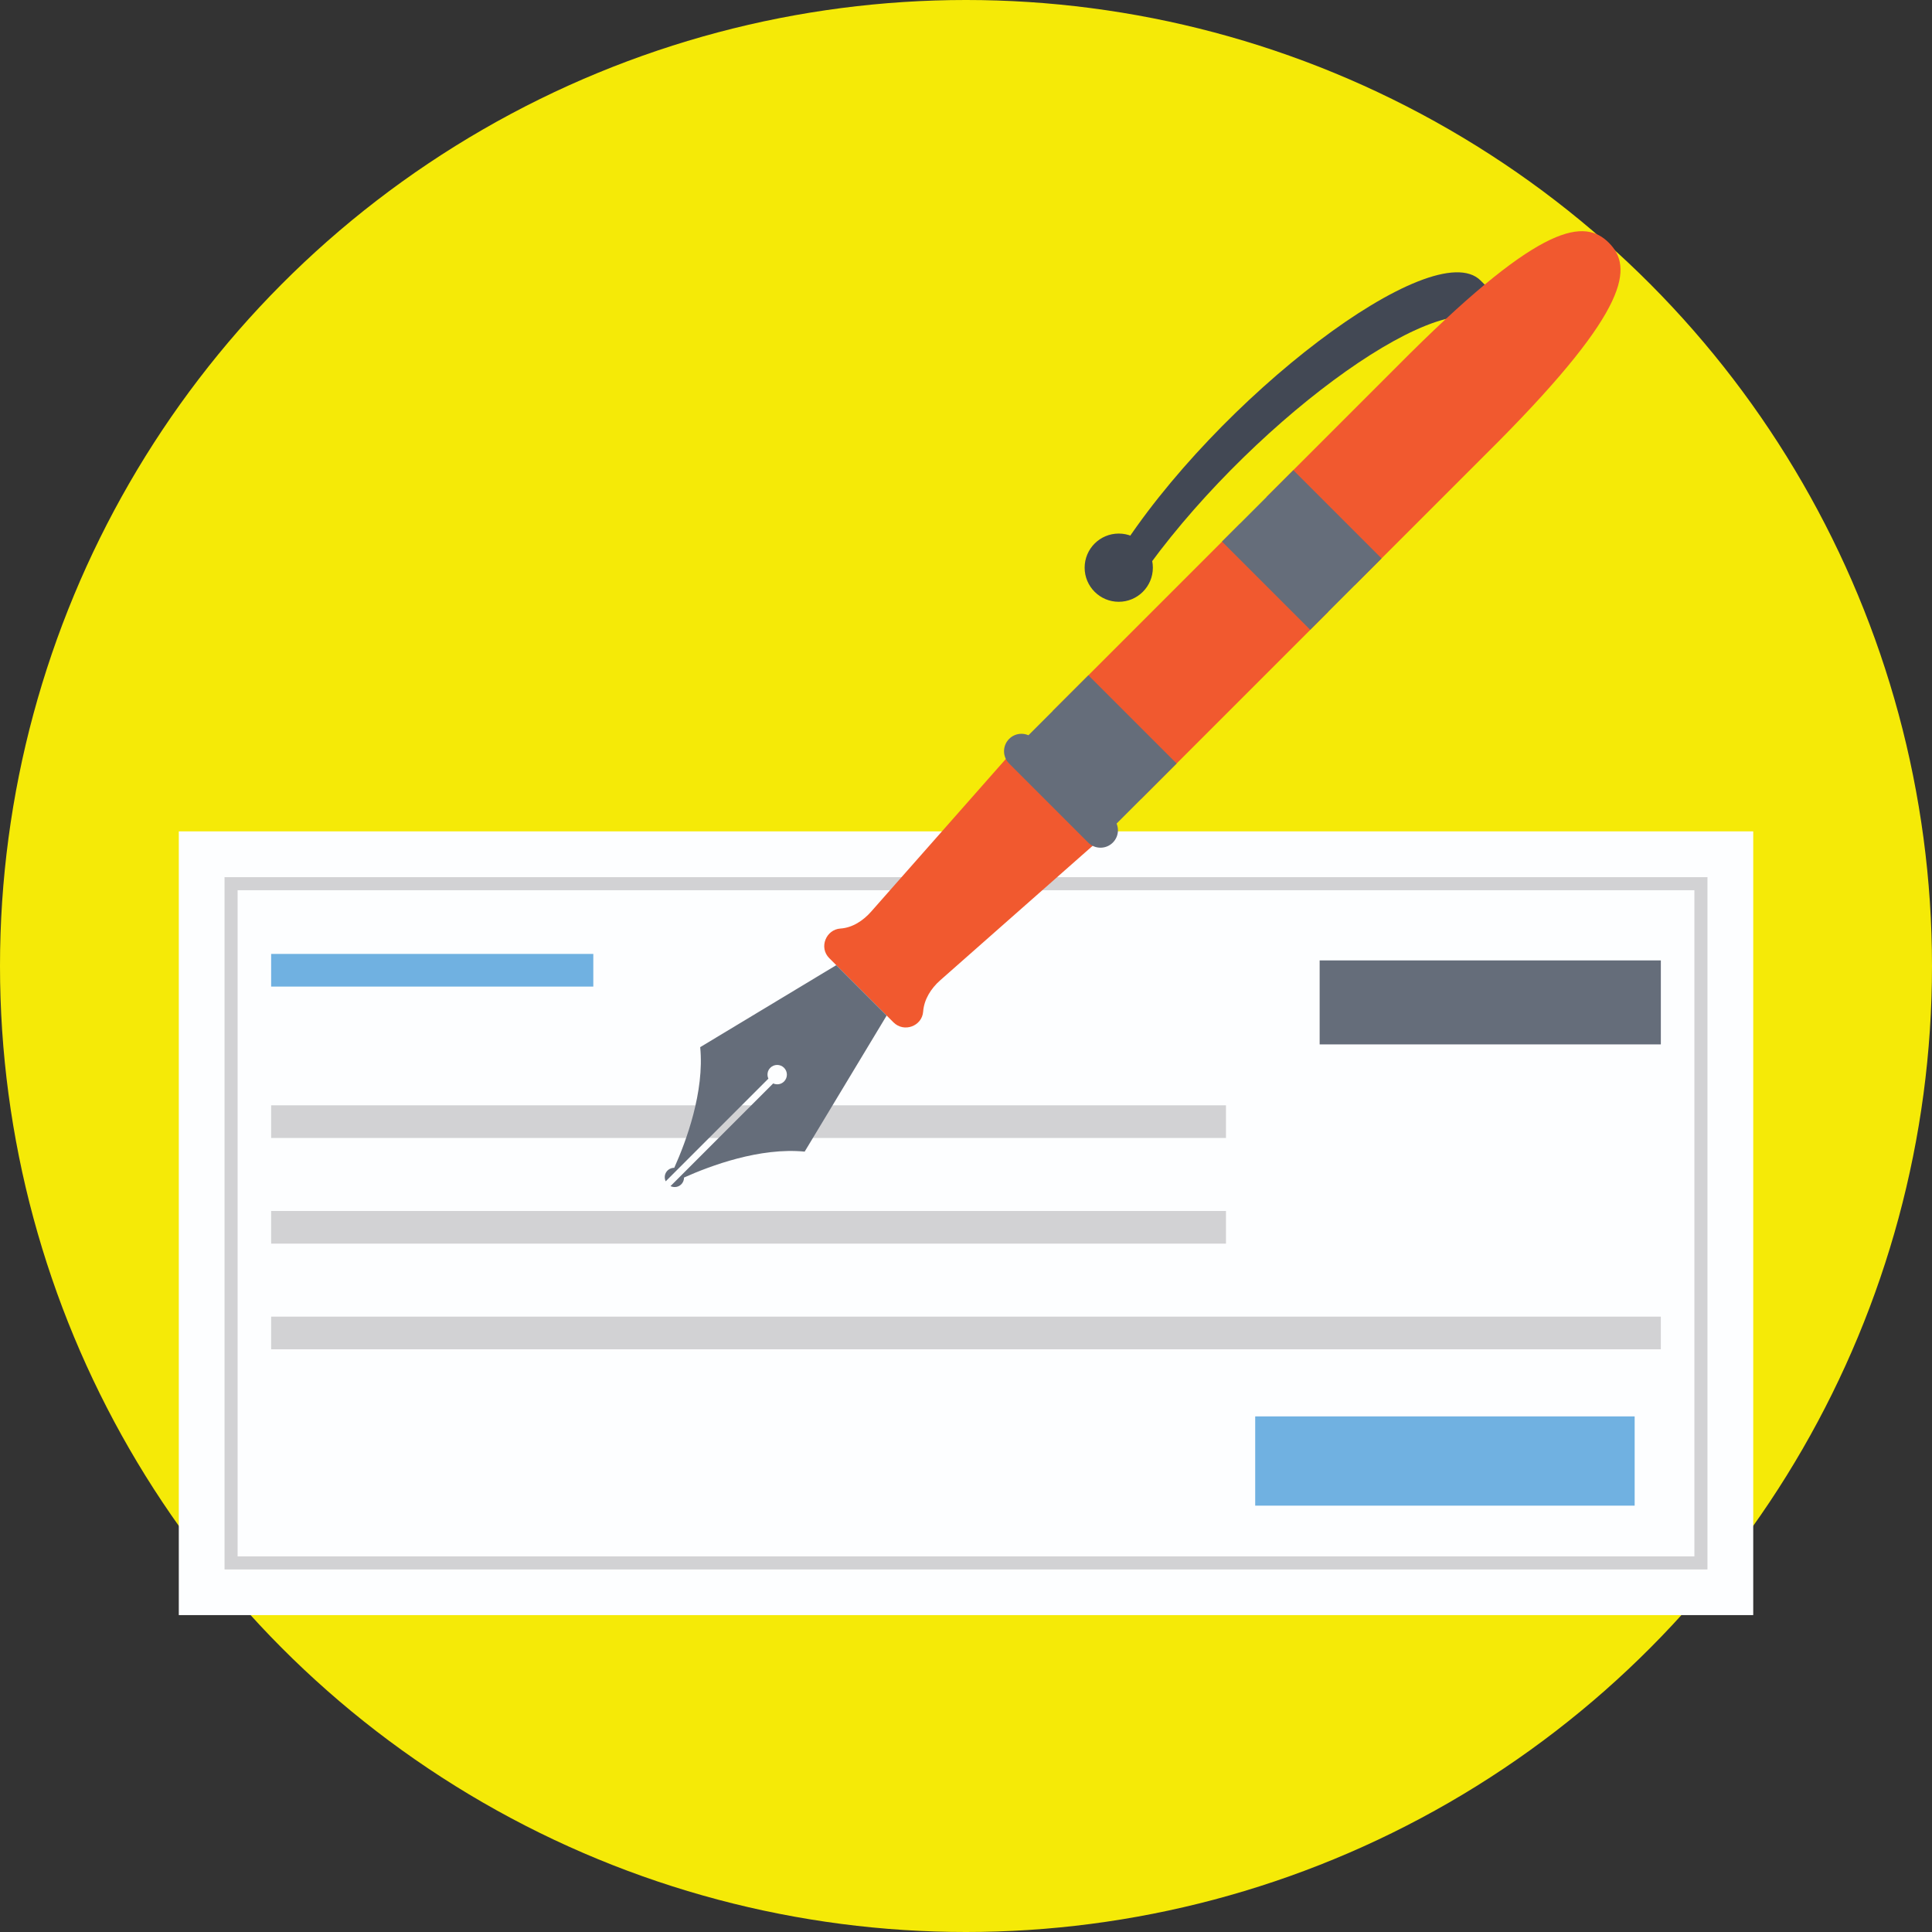 <?xml version="1.0" encoding="iso-8859-1"?>
<!-- Generator: Adobe Illustrator 19.0.0, SVG Export Plug-In . SVG Version: 6.00 Build 0)  -->
<svg version="1.1" id="Capa_1" xmlns="http://www.w3.org/2000/svg" xmlns:xlink="http://www.w3.org/1999/xlink" x="0px" y="0px"
	 viewBox="0 0 512 512" style="enable-background:new 0 0 512 512;" xml:space="preserve">
<rect x="0" y="0" width="512" height="512" fill="#333333" stroke="none"/>
<circle style="fill:#F5EA07;" cx="256" cy="256" r="256"/>
<rect x="47.384" y="220.32" style="fill:#FDFEFF;" width="417.24" height="207.7"/>
<g>
	<path style="fill:#D2D2D4;" d="M452.496,415.92H59.504V232.456h392.992V415.92z M62.968,412.456h386.064V235.92H62.968V412.456z"/>
	<rect x="71.856" y="292.92" style="fill:#D2D2D4;" width="253.04" height="8.656"/>
</g>
<rect x="71.856" y="252.8" style="fill:#70B1E1;" width="85.376" height="8.656"/>
<g>
	<rect x="71.856" y="320.92" style="fill:#D2D2D4;" width="253.04" height="8.656"/>
	<rect x="71.856" y="348.92" style="fill:#D2D2D4;" width="368.28" height="8.656"/>
</g>
<rect x="349.72" y="254.52" style="fill:#656D7A;" width="90.42" height="22.256"/>
<rect x="332.64" y="375.36" style="fill:#70B1E1;" width="100.56" height="23.652"/>
<g>
	<path style="fill:#424854;" d="M301.94,153.424c27.74-39.94,78.8-77.7,91.9-68.124l12.04,12.04l4.748-4.748l-18.26-18.26
		c-12.484-12.484-70.092,31.204-96.436,73.08L301.94,153.424z"/>
	<circle style="fill:#424854;" cx="296.48" cy="150.44" r="9.04"/>
</g>
<g>
	<path style="fill:#F1592F;" d="M426.376,64.348c-6.372-6.372-17.492-5.592-52.716,29.328l-38.044,38.044l23.388,23.388
		l38.044-38.044C431.968,81.84,432.748,70.72,426.376,64.348z"/>
	
		<rect x="280.354" y="158.748" transform="matrix(-0.707 0.707 -0.707 -0.707 662.446 76.178)" style="fill:#F1592F;" width="70.183" height="33.076"/>
	<path style="fill:#F1592F;" d="M236.784,270.94l-17.02-17.02c-2.824-2.824-0.844-7.604,2.96-7.848
		c3.188-0.204,6.032-2.096,8.148-4.492l38.596-43.748l23.4,23.4l-43.72,38.572c-2.432,2.148-4.26,5.052-4.504,8.288
		C244.36,271.928,239.576,273.728,236.784,270.94z"/>
</g>
<g>
	
		<rect x="331.561" y="129.239" transform="matrix(-0.707 0.707 -0.707 -0.707 691.92 4.951)" style="fill:#656D7A;" width="26.748" height="33.076"/>
	
		<rect x="277.249" y="183.578" transform="matrix(-0.707 0.707 -0.707 -0.707 637.627 136.119)" style="fill:#656D7A;" width="26.748" height="33.076"/>
	<path style="fill:#656D7A;" d="M294.912,216.768l-20.952-20.952c-1.804-1.804-4.724-1.804-6.528,0s-1.804,4.724,0,6.528
		l20.952,20.952c1.804,1.804,4.724,1.804,6.528,0C296.716,221.492,296.716,218.572,294.912,216.768z"/>
	<path style="fill:#656D7A;" d="M213.244,305.192l21.732-36.064l-13.352-13.352l-36.064,21.732
		c1.164,11.836-3.728,24.972-6.872,31.972c-1.796,0.008-3.084,1.796-2.272,3.584l27.216-27.216
		c-0.432-0.948-0.272-2.096,0.508-2.876c1.004-1.004,2.636-1.004,3.64,0s1.004,2.636,0,3.64c-0.78,0.78-1.928,0.936-2.876,0.508
		l-27.216,27.216c1.768,0.804,3.576-0.448,3.584-2.272C188.272,308.92,201.408,304.028,213.244,305.192z"/>
</g>
<g>
</g>
<g>
</g>
<g>
</g>
<g>
</g>
<g>
</g>
<g>
</g>
<g>
</g>
<g>
</g>
<g>
</g>
<g>
</g>
<g>
</g>
<g>
</g>
<g>
</g>
<g>
</g>
<g>
</g>
</svg>
